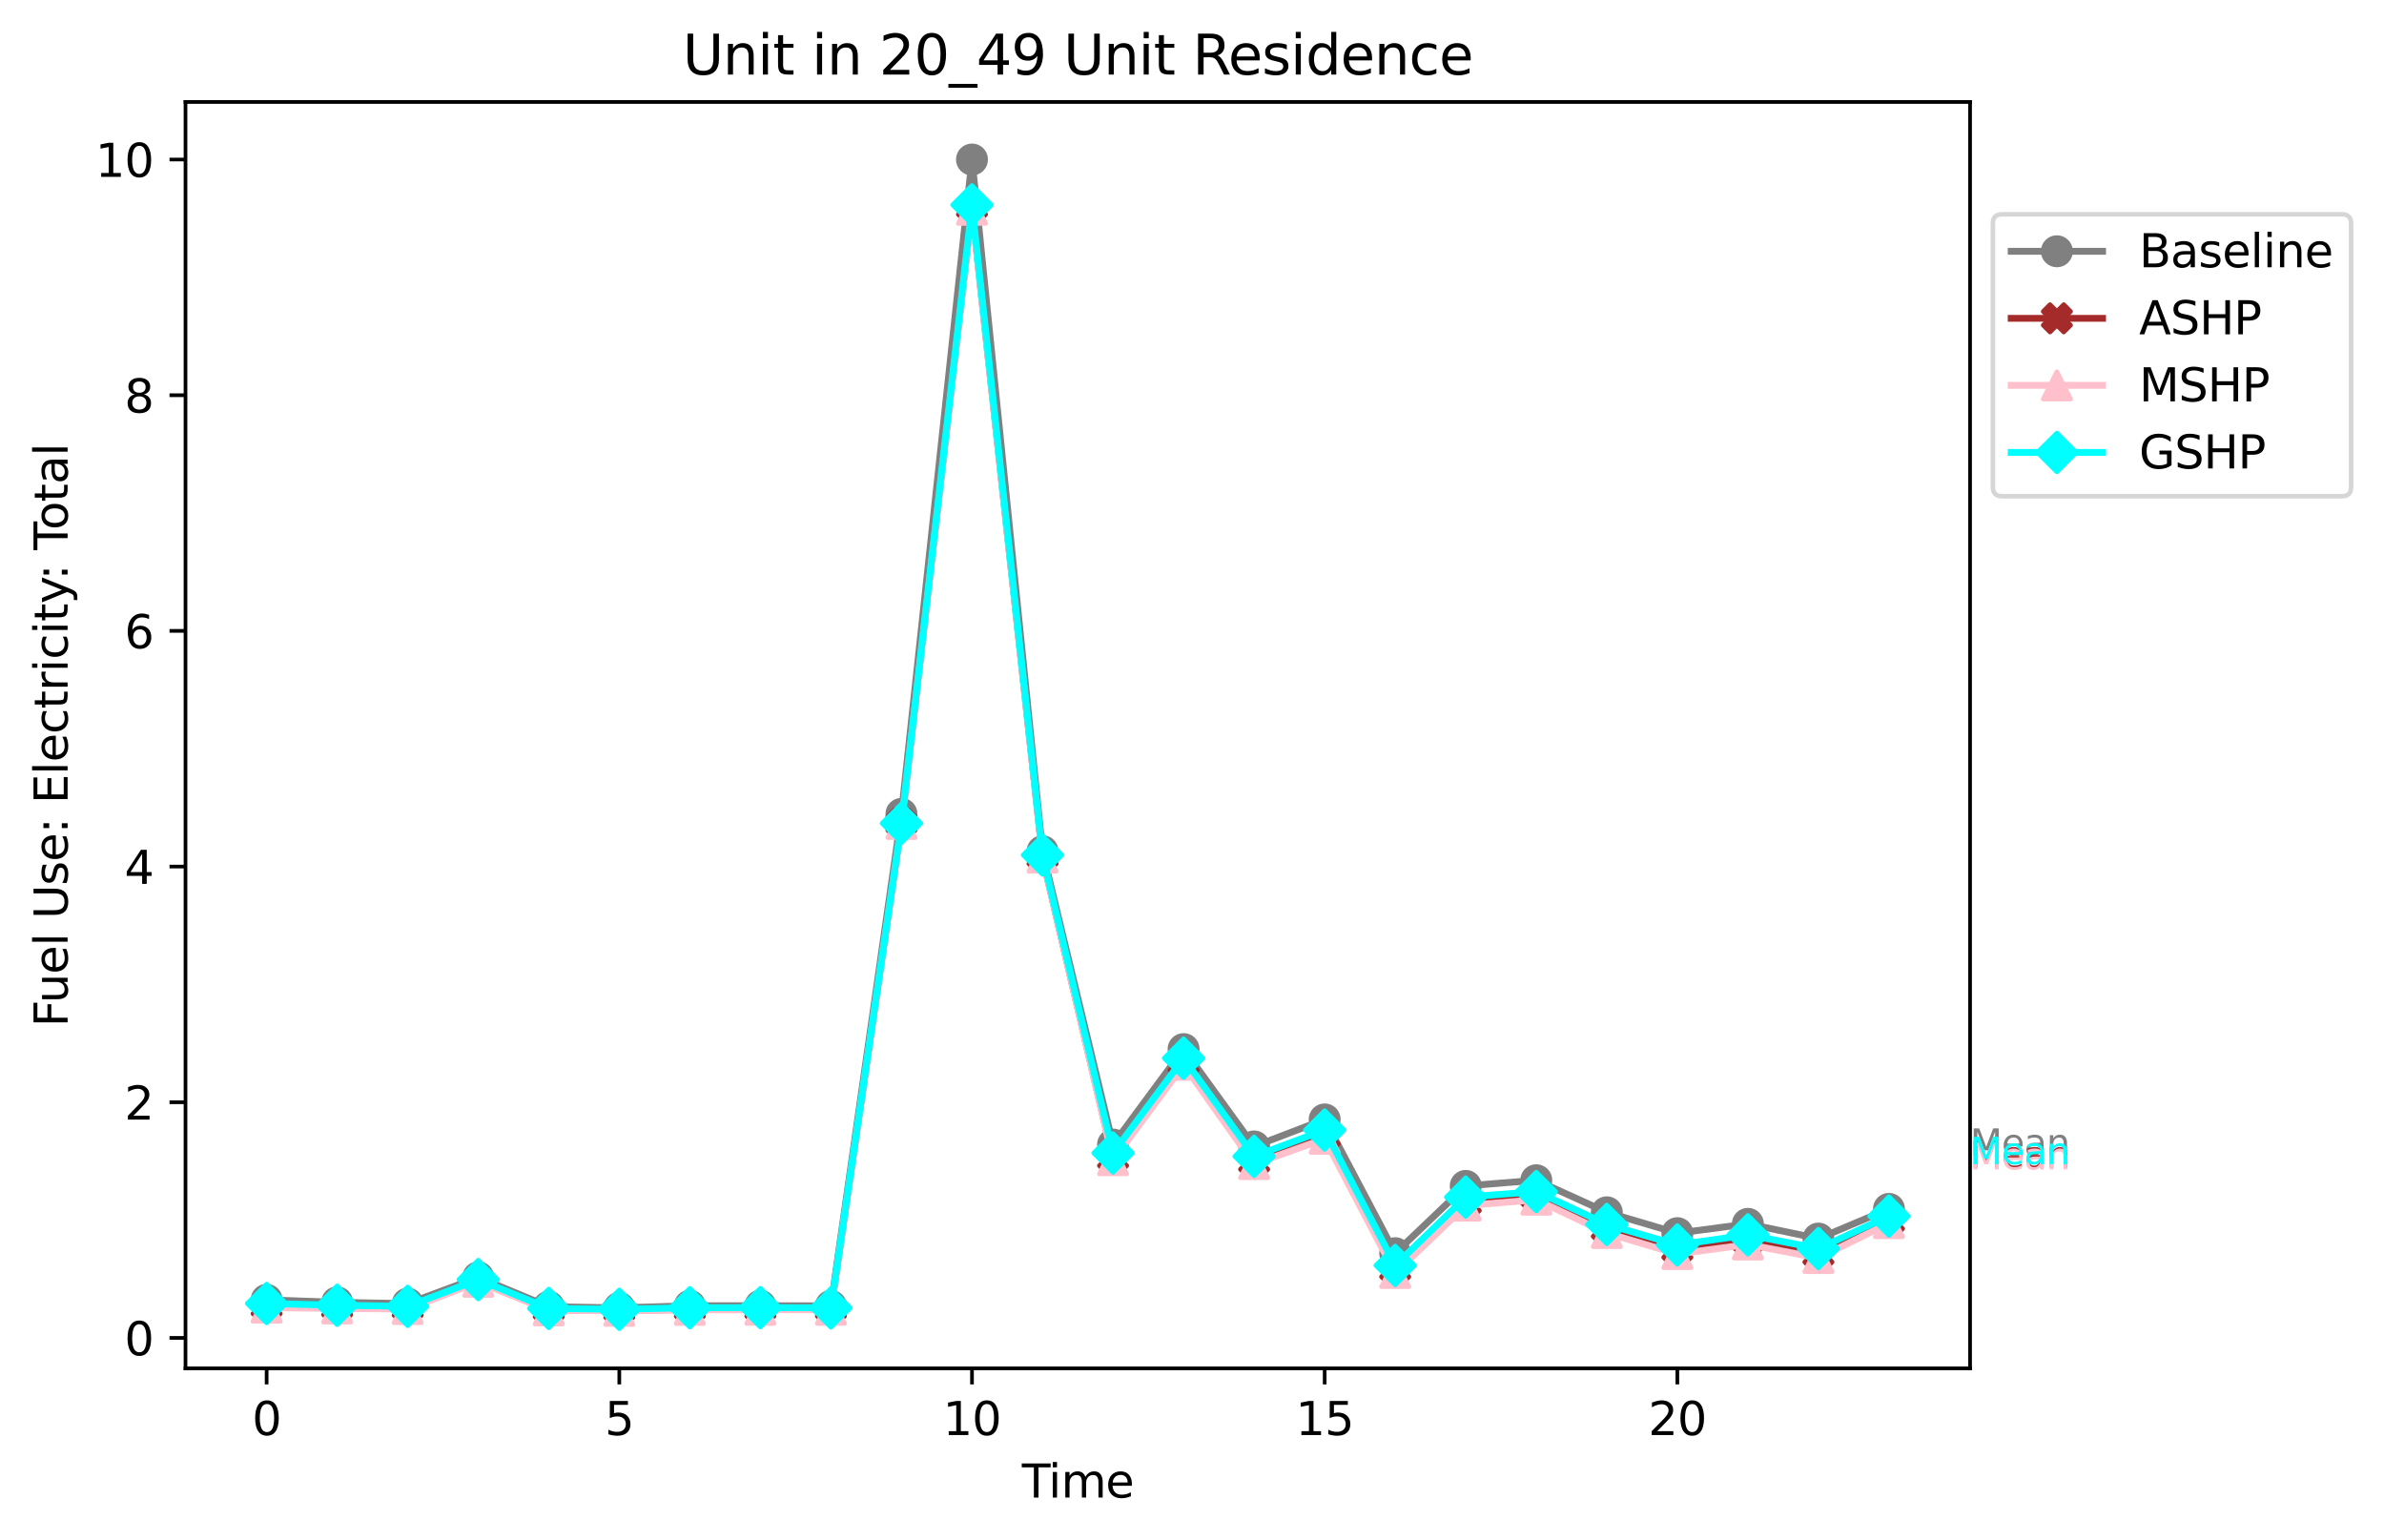 <?xml version="1.0" encoding="utf-8" standalone="no"?>
<!DOCTYPE svg PUBLIC "-//W3C//DTD SVG 1.1//EN"
  "http://www.w3.org/Graphics/SVG/1.1/DTD/svg11.dtd">
<svg xmlns:xlink="http://www.w3.org/1999/xlink" width="521.802pt" height="337.074pt" viewBox="0 0 521.802 337.074" xmlns="http://www.w3.org/2000/svg" version="1.1">
 <defs>
  <style type="text/css">*{stroke-linejoin: round; stroke-linecap: butt}</style>
 </defs>
 <g id="figure_1">
  <g id="patch_1">
   <path d="M 0 337.074 
L 521.802 337.074 
L 521.802 0 
L 0 0 
z
" style="fill: #ffffff"/>
  </g>
  <g id="axes_1">
   <g id="patch_2">
    <path d="M 40.603 299.518 
L 431.203 299.518 
L 431.203 22.318 
L 40.603 22.318 
z
" style="fill: #ffffff"/>
   </g>
   <g id="matplotlib.axis_1">
    <g id="xtick_1">
     <g id="line2d_1">
      <defs>
       <path id="mc1ccbeac94" d="M 0 0 
L 0 3.5 
" style="stroke: #000000; stroke-width: 0.8"/>
      </defs>
      <g>
       <use xlink:href="#mc1ccbeac94" x="58.358" y="299.518" style="stroke: #000000; stroke-width: 0.8"/>
      </g>
     </g>
     <g id="text_1">
      <!-- 0 -->
      <g transform="translate(55.176 314.117) scale(0.1 -0.1)">
       <defs>
        <path id="DejaVuSans-30" d="M 2034 4250 
Q 1547 4250 1301 3770 
Q 1056 3291 1056 2328 
Q 1056 1369 1301 889 
Q 1547 409 2034 409 
Q 2525 409 2770 889 
Q 3016 1369 3016 2328 
Q 3016 3291 2770 3770 
Q 2525 4250 2034 4250 
z
M 2034 4750 
Q 2819 4750 3233 4129 
Q 3647 3509 3647 2328 
Q 3647 1150 3233 529 
Q 2819 -91 2034 -91 
Q 1250 -91 836 529 
Q 422 1150 422 2328 
Q 422 3509 836 4129 
Q 1250 4750 2034 4750 
z
" transform="scale(0.016)"/>
       </defs>
       <use xlink:href="#DejaVuSans-30"/>
      </g>
     </g>
    </g>
    <g id="xtick_2">
     <g id="line2d_2">
      <g>
       <use xlink:href="#mc1ccbeac94" x="135.551" y="299.518" style="stroke: #000000; stroke-width: 0.8"/>
      </g>
     </g>
     <g id="text_2">
      <!-- 5 -->
      <g transform="translate(132.37 314.117) scale(0.1 -0.1)">
       <defs>
        <path id="DejaVuSans-35" d="M 691 4666 
L 3169 4666 
L 3169 4134 
L 1269 4134 
L 1269 2991 
Q 1406 3038 1543 3061 
Q 1681 3084 1819 3084 
Q 2600 3084 3056 2656 
Q 3513 2228 3513 1497 
Q 3513 744 3044 326 
Q 2575 -91 1722 -91 
Q 1428 -91 1123 -41 
Q 819 9 494 109 
L 494 744 
Q 775 591 1075 516 
Q 1375 441 1709 441 
Q 2250 441 2565 725 
Q 2881 1009 2881 1497 
Q 2881 1984 2565 2268 
Q 2250 2553 1709 2553 
Q 1456 2553 1204 2497 
Q 953 2441 691 2322 
L 691 4666 
z
" transform="scale(0.016)"/>
       </defs>
       <use xlink:href="#DejaVuSans-35"/>
      </g>
     </g>
    </g>
    <g id="xtick_3">
     <g id="line2d_3">
      <g>
       <use xlink:href="#mc1ccbeac94" x="212.745" y="299.518" style="stroke: #000000; stroke-width: 0.8"/>
      </g>
     </g>
     <g id="text_3">
      <!-- 10 -->
      <g transform="translate(206.383 314.117) scale(0.1 -0.1)">
       <defs>
        <path id="DejaVuSans-31" d="M 794 531 
L 1825 531 
L 1825 4091 
L 703 3866 
L 703 4441 
L 1819 4666 
L 2450 4666 
L 2450 531 
L 3481 531 
L 3481 0 
L 794 0 
L 794 531 
z
" transform="scale(0.016)"/>
       </defs>
       <use xlink:href="#DejaVuSans-31"/>
       <use xlink:href="#DejaVuSans-30" x="63.623"/>
      </g>
     </g>
    </g>
    <g id="xtick_4">
     <g id="line2d_4">
      <g>
       <use xlink:href="#mc1ccbeac94" x="289.939" y="299.518" style="stroke: #000000; stroke-width: 0.8"/>
      </g>
     </g>
     <g id="text_4">
      <!-- 15 -->
      <g transform="translate(283.576 314.117) scale(0.1 -0.1)">
       <use xlink:href="#DejaVuSans-31"/>
       <use xlink:href="#DejaVuSans-35" x="63.623"/>
      </g>
     </g>
    </g>
    <g id="xtick_5">
     <g id="line2d_5">
      <g>
       <use xlink:href="#mc1ccbeac94" x="367.132" y="299.518" style="stroke: #000000; stroke-width: 0.8"/>
      </g>
     </g>
     <g id="text_5">
      <!-- 20 -->
      <g transform="translate(360.77 314.117) scale(0.1 -0.1)">
       <defs>
        <path id="DejaVuSans-32" d="M 1228 531 
L 3431 531 
L 3431 0 
L 469 0 
L 469 531 
Q 828 903 1448 1529 
Q 2069 2156 2228 2338 
Q 2531 2678 2651 2914 
Q 2772 3150 2772 3378 
Q 2772 3750 2511 3984 
Q 2250 4219 1831 4219 
Q 1534 4219 1204 4116 
Q 875 4013 500 3803 
L 500 4441 
Q 881 4594 1212 4672 
Q 1544 4750 1819 4750 
Q 2544 4750 2975 4387 
Q 3406 4025 3406 3419 
Q 3406 3131 3298 2873 
Q 3191 2616 2906 2266 
Q 2828 2175 2409 1742 
Q 1991 1309 1228 531 
z
" transform="scale(0.016)"/>
       </defs>
       <use xlink:href="#DejaVuSans-32"/>
       <use xlink:href="#DejaVuSans-30" x="63.623"/>
      </g>
     </g>
    </g>
    <g id="text_6">
     <!-- Time -->
     <g transform="translate(223.67 327.795) scale(0.1 -0.1)">
      <defs>
       <path id="DejaVuSans-54" d="M -19 4666 
L 3928 4666 
L 3928 4134 
L 2272 4134 
L 2272 0 
L 1638 0 
L 1638 4134 
L -19 4134 
L -19 4666 
z
" transform="scale(0.016)"/>
       <path id="DejaVuSans-69" d="M 603 3500 
L 1178 3500 
L 1178 0 
L 603 0 
L 603 3500 
z
M 603 4863 
L 1178 4863 
L 1178 4134 
L 603 4134 
L 603 4863 
z
" transform="scale(0.016)"/>
       <path id="DejaVuSans-6d" d="M 3328 2828 
Q 3544 3216 3844 3400 
Q 4144 3584 4550 3584 
Q 5097 3584 5394 3201 
Q 5691 2819 5691 2113 
L 5691 0 
L 5113 0 
L 5113 2094 
Q 5113 2597 4934 2840 
Q 4756 3084 4391 3084 
Q 3944 3084 3684 2787 
Q 3425 2491 3425 1978 
L 3425 0 
L 2847 0 
L 2847 2094 
Q 2847 2600 2669 2842 
Q 2491 3084 2119 3084 
Q 1678 3084 1418 2786 
Q 1159 2488 1159 1978 
L 1159 0 
L 581 0 
L 581 3500 
L 1159 3500 
L 1159 2956 
Q 1356 3278 1631 3431 
Q 1906 3584 2284 3584 
Q 2666 3584 2933 3390 
Q 3200 3197 3328 2828 
z
" transform="scale(0.016)"/>
       <path id="DejaVuSans-65" d="M 3597 1894 
L 3597 1613 
L 953 1613 
Q 991 1019 1311 708 
Q 1631 397 2203 397 
Q 2534 397 2845 478 
Q 3156 559 3463 722 
L 3463 178 
Q 3153 47 2828 -22 
Q 2503 -91 2169 -91 
Q 1331 -91 842 396 
Q 353 884 353 1716 
Q 353 2575 817 3079 
Q 1281 3584 2069 3584 
Q 2775 3584 3186 3129 
Q 3597 2675 3597 1894 
z
M 3022 2063 
Q 3016 2534 2758 2815 
Q 2500 3097 2075 3097 
Q 1594 3097 1305 2825 
Q 1016 2553 972 2059 
L 3022 2063 
z
" transform="scale(0.016)"/>
      </defs>
      <use xlink:href="#DejaVuSans-54"/>
      <use xlink:href="#DejaVuSans-69" x="57.959"/>
      <use xlink:href="#DejaVuSans-6d" x="85.742"/>
      <use xlink:href="#DejaVuSans-65" x="183.154"/>
     </g>
    </g>
   </g>
   <g id="matplotlib.axis_2">
    <g id="ytick_1">
     <g id="line2d_6">
      <defs>
       <path id="me3dea2bc78" d="M 0 0 
L -3.5 0 
" style="stroke: #000000; stroke-width: 0.8"/>
      </defs>
      <g>
       <use xlink:href="#me3dea2bc78" x="40.603" y="292.851" style="stroke: #000000; stroke-width: 0.8"/>
      </g>
     </g>
     <g id="text_7">
      <!-- 0 -->
      <g transform="translate(27.241 296.65) scale(0.1 -0.1)">
       <use xlink:href="#DejaVuSans-30"/>
      </g>
     </g>
    </g>
    <g id="ytick_2">
     <g id="line2d_7">
      <g>
       <use xlink:href="#me3dea2bc78" x="40.603" y="241.264" style="stroke: #000000; stroke-width: 0.8"/>
      </g>
     </g>
     <g id="text_8">
      <!-- 2 -->
      <g transform="translate(27.241 245.063) scale(0.1 -0.1)">
       <use xlink:href="#DejaVuSans-32"/>
      </g>
     </g>
    </g>
    <g id="ytick_3">
     <g id="line2d_8">
      <g>
       <use xlink:href="#me3dea2bc78" x="40.603" y="189.678" style="stroke: #000000; stroke-width: 0.8"/>
      </g>
     </g>
     <g id="text_9">
      <!-- 4 -->
      <g transform="translate(27.241 193.477) scale(0.1 -0.1)">
       <defs>
        <path id="DejaVuSans-34" d="M 2419 4116 
L 825 1625 
L 2419 1625 
L 2419 4116 
z
M 2253 4666 
L 3047 4666 
L 3047 1625 
L 3713 1625 
L 3713 1100 
L 3047 1100 
L 3047 0 
L 2419 0 
L 2419 1100 
L 313 1100 
L 313 1709 
L 2253 4666 
z
" transform="scale(0.016)"/>
       </defs>
       <use xlink:href="#DejaVuSans-34"/>
      </g>
     </g>
    </g>
    <g id="ytick_4">
     <g id="line2d_9">
      <g>
       <use xlink:href="#me3dea2bc78" x="40.603" y="138.091" style="stroke: #000000; stroke-width: 0.8"/>
      </g>
     </g>
     <g id="text_10">
      <!-- 6 -->
      <g transform="translate(27.241 141.89) scale(0.1 -0.1)">
       <defs>
        <path id="DejaVuSans-36" d="M 2113 2584 
Q 1688 2584 1439 2293 
Q 1191 2003 1191 1497 
Q 1191 994 1439 701 
Q 1688 409 2113 409 
Q 2538 409 2786 701 
Q 3034 994 3034 1497 
Q 3034 2003 2786 2293 
Q 2538 2584 2113 2584 
z
M 3366 4563 
L 3366 3988 
Q 3128 4100 2886 4159 
Q 2644 4219 2406 4219 
Q 1781 4219 1451 3797 
Q 1122 3375 1075 2522 
Q 1259 2794 1537 2939 
Q 1816 3084 2150 3084 
Q 2853 3084 3261 2657 
Q 3669 2231 3669 1497 
Q 3669 778 3244 343 
Q 2819 -91 2113 -91 
Q 1303 -91 875 529 
Q 447 1150 447 2328 
Q 447 3434 972 4092 
Q 1497 4750 2381 4750 
Q 2619 4750 2861 4703 
Q 3103 4656 3366 4563 
z
" transform="scale(0.016)"/>
       </defs>
       <use xlink:href="#DejaVuSans-36"/>
      </g>
     </g>
    </g>
    <g id="ytick_5">
     <g id="line2d_10">
      <g>
       <use xlink:href="#me3dea2bc78" x="40.603" y="86.505" style="stroke: #000000; stroke-width: 0.8"/>
      </g>
     </g>
     <g id="text_11">
      <!-- 8 -->
      <g transform="translate(27.241 90.304) scale(0.1 -0.1)">
       <defs>
        <path id="DejaVuSans-38" d="M 2034 2216 
Q 1584 2216 1326 1975 
Q 1069 1734 1069 1313 
Q 1069 891 1326 650 
Q 1584 409 2034 409 
Q 2484 409 2743 651 
Q 3003 894 3003 1313 
Q 3003 1734 2745 1975 
Q 2488 2216 2034 2216 
z
M 1403 2484 
Q 997 2584 770 2862 
Q 544 3141 544 3541 
Q 544 4100 942 4425 
Q 1341 4750 2034 4750 
Q 2731 4750 3128 4425 
Q 3525 4100 3525 3541 
Q 3525 3141 3298 2862 
Q 3072 2584 2669 2484 
Q 3125 2378 3379 2068 
Q 3634 1759 3634 1313 
Q 3634 634 3220 271 
Q 2806 -91 2034 -91 
Q 1263 -91 848 271 
Q 434 634 434 1313 
Q 434 1759 690 2068 
Q 947 2378 1403 2484 
z
M 1172 3481 
Q 1172 3119 1398 2916 
Q 1625 2713 2034 2713 
Q 2441 2713 2670 2916 
Q 2900 3119 2900 3481 
Q 2900 3844 2670 4047 
Q 2441 4250 2034 4250 
Q 1625 4250 1398 4047 
Q 1172 3844 1172 3481 
z
" transform="scale(0.016)"/>
       </defs>
       <use xlink:href="#DejaVuSans-38"/>
      </g>
     </g>
    </g>
    <g id="ytick_6">
     <g id="line2d_11">
      <g>
       <use xlink:href="#me3dea2bc78" x="40.603" y="34.918" style="stroke: #000000; stroke-width: 0.8"/>
      </g>
     </g>
     <g id="text_12">
      <!-- 10 -->
      <g transform="translate(20.878 38.717) scale(0.1 -0.1)">
       <use xlink:href="#DejaVuSans-31"/>
       <use xlink:href="#DejaVuSans-30" x="63.623"/>
      </g>
     </g>
    </g>
    <g id="text_13">
     <!-- Fuel Use: Electricity: Total -->
     <g transform="translate(14.798 224.781) rotate(-90) scale(0.1 -0.1)">
      <defs>
       <path id="DejaVuSans-46" d="M 628 4666 
L 3309 4666 
L 3309 4134 
L 1259 4134 
L 1259 2759 
L 3109 2759 
L 3109 2228 
L 1259 2228 
L 1259 0 
L 628 0 
L 628 4666 
z
" transform="scale(0.016)"/>
       <path id="DejaVuSans-75" d="M 544 1381 
L 544 3500 
L 1119 3500 
L 1119 1403 
Q 1119 906 1312 657 
Q 1506 409 1894 409 
Q 2359 409 2629 706 
Q 2900 1003 2900 1516 
L 2900 3500 
L 3475 3500 
L 3475 0 
L 2900 0 
L 2900 538 
Q 2691 219 2414 64 
Q 2138 -91 1772 -91 
Q 1169 -91 856 284 
Q 544 659 544 1381 
z
M 1991 3584 
L 1991 3584 
z
" transform="scale(0.016)"/>
       <path id="DejaVuSans-6c" d="M 603 4863 
L 1178 4863 
L 1178 0 
L 603 0 
L 603 4863 
z
" transform="scale(0.016)"/>
       <path id="DejaVuSans-20" transform="scale(0.016)"/>
       <path id="DejaVuSans-55" d="M 556 4666 
L 1191 4666 
L 1191 1831 
Q 1191 1081 1462 751 
Q 1734 422 2344 422 
Q 2950 422 3222 751 
Q 3494 1081 3494 1831 
L 3494 4666 
L 4128 4666 
L 4128 1753 
Q 4128 841 3676 375 
Q 3225 -91 2344 -91 
Q 1459 -91 1007 375 
Q 556 841 556 1753 
L 556 4666 
z
" transform="scale(0.016)"/>
       <path id="DejaVuSans-73" d="M 2834 3397 
L 2834 2853 
Q 2591 2978 2328 3040 
Q 2066 3103 1784 3103 
Q 1356 3103 1142 2972 
Q 928 2841 928 2578 
Q 928 2378 1081 2264 
Q 1234 2150 1697 2047 
L 1894 2003 
Q 2506 1872 2764 1633 
Q 3022 1394 3022 966 
Q 3022 478 2636 193 
Q 2250 -91 1575 -91 
Q 1294 -91 989 -36 
Q 684 19 347 128 
L 347 722 
Q 666 556 975 473 
Q 1284 391 1588 391 
Q 1994 391 2212 530 
Q 2431 669 2431 922 
Q 2431 1156 2273 1281 
Q 2116 1406 1581 1522 
L 1381 1569 
Q 847 1681 609 1914 
Q 372 2147 372 2553 
Q 372 3047 722 3315 
Q 1072 3584 1716 3584 
Q 2034 3584 2315 3537 
Q 2597 3491 2834 3397 
z
" transform="scale(0.016)"/>
       <path id="DejaVuSans-3a" d="M 750 794 
L 1409 794 
L 1409 0 
L 750 0 
L 750 794 
z
M 750 3309 
L 1409 3309 
L 1409 2516 
L 750 2516 
L 750 3309 
z
" transform="scale(0.016)"/>
       <path id="DejaVuSans-45" d="M 628 4666 
L 3578 4666 
L 3578 4134 
L 1259 4134 
L 1259 2753 
L 3481 2753 
L 3481 2222 
L 1259 2222 
L 1259 531 
L 3634 531 
L 3634 0 
L 628 0 
L 628 4666 
z
" transform="scale(0.016)"/>
       <path id="DejaVuSans-63" d="M 3122 3366 
L 3122 2828 
Q 2878 2963 2633 3030 
Q 2388 3097 2138 3097 
Q 1578 3097 1268 2742 
Q 959 2388 959 1747 
Q 959 1106 1268 751 
Q 1578 397 2138 397 
Q 2388 397 2633 464 
Q 2878 531 3122 666 
L 3122 134 
Q 2881 22 2623 -34 
Q 2366 -91 2075 -91 
Q 1284 -91 818 406 
Q 353 903 353 1747 
Q 353 2603 823 3093 
Q 1294 3584 2113 3584 
Q 2378 3584 2631 3529 
Q 2884 3475 3122 3366 
z
" transform="scale(0.016)"/>
       <path id="DejaVuSans-74" d="M 1172 4494 
L 1172 3500 
L 2356 3500 
L 2356 3053 
L 1172 3053 
L 1172 1153 
Q 1172 725 1289 603 
Q 1406 481 1766 481 
L 2356 481 
L 2356 0 
L 1766 0 
Q 1100 0 847 248 
Q 594 497 594 1153 
L 594 3053 
L 172 3053 
L 172 3500 
L 594 3500 
L 594 4494 
L 1172 4494 
z
" transform="scale(0.016)"/>
       <path id="DejaVuSans-72" d="M 2631 2963 
Q 2534 3019 2420 3045 
Q 2306 3072 2169 3072 
Q 1681 3072 1420 2755 
Q 1159 2438 1159 1844 
L 1159 0 
L 581 0 
L 581 3500 
L 1159 3500 
L 1159 2956 
Q 1341 3275 1631 3429 
Q 1922 3584 2338 3584 
Q 2397 3584 2469 3576 
Q 2541 3569 2628 3553 
L 2631 2963 
z
" transform="scale(0.016)"/>
       <path id="DejaVuSans-79" d="M 2059 -325 
Q 1816 -950 1584 -1140 
Q 1353 -1331 966 -1331 
L 506 -1331 
L 506 -850 
L 844 -850 
Q 1081 -850 1212 -737 
Q 1344 -625 1503 -206 
L 1606 56 
L 191 3500 
L 800 3500 
L 1894 763 
L 2988 3500 
L 3597 3500 
L 2059 -325 
z
" transform="scale(0.016)"/>
       <path id="DejaVuSans-6f" d="M 1959 3097 
Q 1497 3097 1228 2736 
Q 959 2375 959 1747 
Q 959 1119 1226 758 
Q 1494 397 1959 397 
Q 2419 397 2687 759 
Q 2956 1122 2956 1747 
Q 2956 2369 2687 2733 
Q 2419 3097 1959 3097 
z
M 1959 3584 
Q 2709 3584 3137 3096 
Q 3566 2609 3566 1747 
Q 3566 888 3137 398 
Q 2709 -91 1959 -91 
Q 1206 -91 779 398 
Q 353 888 353 1747 
Q 353 2609 779 3096 
Q 1206 3584 1959 3584 
z
" transform="scale(0.016)"/>
       <path id="DejaVuSans-61" d="M 2194 1759 
Q 1497 1759 1228 1600 
Q 959 1441 959 1056 
Q 959 750 1161 570 
Q 1363 391 1709 391 
Q 2188 391 2477 730 
Q 2766 1069 2766 1631 
L 2766 1759 
L 2194 1759 
z
M 3341 1997 
L 3341 0 
L 2766 0 
L 2766 531 
Q 2569 213 2275 61 
Q 1981 -91 1556 -91 
Q 1019 -91 701 211 
Q 384 513 384 1019 
Q 384 1609 779 1909 
Q 1175 2209 1959 2209 
L 2766 2209 
L 2766 2266 
Q 2766 2663 2505 2880 
Q 2244 3097 1772 3097 
Q 1472 3097 1187 3025 
Q 903 2953 641 2809 
L 641 3341 
Q 956 3463 1253 3523 
Q 1550 3584 1831 3584 
Q 2591 3584 2966 3190 
Q 3341 2797 3341 1997 
z
" transform="scale(0.016)"/>
      </defs>
      <use xlink:href="#DejaVuSans-46"/>
      <use xlink:href="#DejaVuSans-75" x="52.02"/>
      <use xlink:href="#DejaVuSans-65" x="115.398"/>
      <use xlink:href="#DejaVuSans-6c" x="176.922"/>
      <use xlink:href="#DejaVuSans-20" x="204.705"/>
      <use xlink:href="#DejaVuSans-55" x="236.492"/>
      <use xlink:href="#DejaVuSans-73" x="309.686"/>
      <use xlink:href="#DejaVuSans-65" x="361.785"/>
      <use xlink:href="#DejaVuSans-3a" x="423.309"/>
      <use xlink:href="#DejaVuSans-20" x="457"/>
      <use xlink:href="#DejaVuSans-45" x="488.787"/>
      <use xlink:href="#DejaVuSans-6c" x="551.971"/>
      <use xlink:href="#DejaVuSans-65" x="579.754"/>
      <use xlink:href="#DejaVuSans-63" x="641.277"/>
      <use xlink:href="#DejaVuSans-74" x="696.258"/>
      <use xlink:href="#DejaVuSans-72" x="735.467"/>
      <use xlink:href="#DejaVuSans-69" x="776.58"/>
      <use xlink:href="#DejaVuSans-63" x="804.363"/>
      <use xlink:href="#DejaVuSans-69" x="859.344"/>
      <use xlink:href="#DejaVuSans-74" x="887.127"/>
      <use xlink:href="#DejaVuSans-79" x="926.336"/>
      <use xlink:href="#DejaVuSans-3a" x="978.266"/>
      <use xlink:href="#DejaVuSans-20" x="1011.957"/>
      <use xlink:href="#DejaVuSans-54" x="1043.744"/>
      <use xlink:href="#DejaVuSans-6f" x="1087.828"/>
      <use xlink:href="#DejaVuSans-74" x="1149.01"/>
      <use xlink:href="#DejaVuSans-61" x="1188.219"/>
      <use xlink:href="#DejaVuSans-6c" x="1249.498"/>
     </g>
    </g>
   </g>
   <g id="line2d_12">
    <path d="M 58.358 284.519 
L 73.796 285.061 
L 89.235 285.345 
L 104.674 279.593 
L 120.113 286.015 
L 135.551 286.273 
L 150.99 285.809 
L 166.429 285.809 
L 181.868 285.835 
L 197.306 178.148 
L 212.745 34.918 
L 228.184 186.324 
L 243.622 250.524 
L 259.061 229.631 
L 274.5 250.937 
L 289.939 245.03 
L 305.377 274.305 
L 320.816 259.577 
L 336.255 258.339 
L 351.694 265.355 
L 367.132 269.92 
L 382.571 267.883 
L 398.01 271.107 
L 413.449 264.607 
" clip-path="url(#p01cd866d04)" style="fill: none; stroke: #808080; stroke-width: 1.5; stroke-linecap: square"/>
    <defs>
     <path id="m98c8d7c751" d="M 0 3 
C 0.796 3 1.559 2.684 2.121 2.121 
C 2.684 1.559 3 0.796 3 0 
C 3 -0.796 2.684 -1.559 2.121 -2.121 
C 1.559 -2.684 0.796 -3 0 -3 
C -0.796 -3 -1.559 -2.684 -2.121 -2.121 
C -2.684 -1.559 -3 -0.796 -3 0 
C -3 0.796 -2.684 1.559 -2.121 2.121 
C -1.559 2.684 -0.796 3 0 3 
z
" style="stroke: #808080"/>
    </defs>
    <g clip-path="url(#p01cd866d04)">
     <use xlink:href="#m98c8d7c751" x="58.358" y="284.519" style="fill: #808080; stroke: #808080"/>
     <use xlink:href="#m98c8d7c751" x="73.796" y="285.061" style="fill: #808080; stroke: #808080"/>
     <use xlink:href="#m98c8d7c751" x="89.235" y="285.345" style="fill: #808080; stroke: #808080"/>
     <use xlink:href="#m98c8d7c751" x="104.674" y="279.593" style="fill: #808080; stroke: #808080"/>
     <use xlink:href="#m98c8d7c751" x="120.113" y="286.015" style="fill: #808080; stroke: #808080"/>
     <use xlink:href="#m98c8d7c751" x="135.551" y="286.273" style="fill: #808080; stroke: #808080"/>
     <use xlink:href="#m98c8d7c751" x="150.99" y="285.809" style="fill: #808080; stroke: #808080"/>
     <use xlink:href="#m98c8d7c751" x="166.429" y="285.809" style="fill: #808080; stroke: #808080"/>
     <use xlink:href="#m98c8d7c751" x="181.868" y="285.835" style="fill: #808080; stroke: #808080"/>
     <use xlink:href="#m98c8d7c751" x="197.306" y="178.148" style="fill: #808080; stroke: #808080"/>
     <use xlink:href="#m98c8d7c751" x="212.745" y="34.918" style="fill: #808080; stroke: #808080"/>
     <use xlink:href="#m98c8d7c751" x="228.184" y="186.324" style="fill: #808080; stroke: #808080"/>
     <use xlink:href="#m98c8d7c751" x="243.622" y="250.524" style="fill: #808080; stroke: #808080"/>
     <use xlink:href="#m98c8d7c751" x="259.061" y="229.631" style="fill: #808080; stroke: #808080"/>
     <use xlink:href="#m98c8d7c751" x="274.5" y="250.937" style="fill: #808080; stroke: #808080"/>
     <use xlink:href="#m98c8d7c751" x="289.939" y="245.03" style="fill: #808080; stroke: #808080"/>
     <use xlink:href="#m98c8d7c751" x="305.377" y="274.305" style="fill: #808080; stroke: #808080"/>
     <use xlink:href="#m98c8d7c751" x="320.816" y="259.577" style="fill: #808080; stroke: #808080"/>
     <use xlink:href="#m98c8d7c751" x="336.255" y="258.339" style="fill: #808080; stroke: #808080"/>
     <use xlink:href="#m98c8d7c751" x="351.694" y="265.355" style="fill: #808080; stroke: #808080"/>
     <use xlink:href="#m98c8d7c751" x="367.132" y="269.92" style="fill: #808080; stroke: #808080"/>
     <use xlink:href="#m98c8d7c751" x="382.571" y="267.883" style="fill: #808080; stroke: #808080"/>
     <use xlink:href="#m98c8d7c751" x="398.01" y="271.107" style="fill: #808080; stroke: #808080"/>
     <use xlink:href="#m98c8d7c751" x="413.449" y="264.607" style="fill: #808080; stroke: #808080"/>
    </g>
   </g>
   <g id="line2d_13">
    <path d="M 58.358 286.041 
L 73.796 286.273 
L 89.235 286.402 
L 104.674 280.47 
L 120.113 286.738 
L 135.551 286.841 
L 150.99 286.609 
L 166.429 286.583 
L 181.868 286.583 
L 197.306 180.237 
L 212.745 45.442 
L 228.184 187.563 
L 243.622 253.645 
L 259.061 232.701 
L 274.5 254.444 
L 289.939 248.873 
L 305.377 277.968 
L 320.816 263.472 
L 336.255 261.976 
L 351.694 269.121 
L 367.132 273.712 
L 382.571 271.623 
L 398.01 274.744 
L 413.449 267.444 
" clip-path="url(#p01cd866d04)" style="fill: none; stroke: #a52a2a; stroke-width: 1.5; stroke-linecap: square"/>
    <defs>
     <path id="m7344a516a0" d="M -1.5 3 
L 0 1.5 
L 1.5 3 
L 3 1.5 
L 1.5 0 
L 3 -1.5 
L 1.5 -3 
L 0 -1.5 
L -1.5 -3 
L -3 -1.5 
L -1.5 0 
L -3 1.5 
z
" style="stroke: #a52a2a; stroke-linejoin: miter"/>
    </defs>
    <g clip-path="url(#p01cd866d04)">
     <use xlink:href="#m7344a516a0" x="58.358" y="286.041" style="fill: #a52a2a; stroke: #a52a2a; stroke-linejoin: miter"/>
     <use xlink:href="#m7344a516a0" x="73.796" y="286.273" style="fill: #a52a2a; stroke: #a52a2a; stroke-linejoin: miter"/>
     <use xlink:href="#m7344a516a0" x="89.235" y="286.402" style="fill: #a52a2a; stroke: #a52a2a; stroke-linejoin: miter"/>
     <use xlink:href="#m7344a516a0" x="104.674" y="280.47" style="fill: #a52a2a; stroke: #a52a2a; stroke-linejoin: miter"/>
     <use xlink:href="#m7344a516a0" x="120.113" y="286.738" style="fill: #a52a2a; stroke: #a52a2a; stroke-linejoin: miter"/>
     <use xlink:href="#m7344a516a0" x="135.551" y="286.841" style="fill: #a52a2a; stroke: #a52a2a; stroke-linejoin: miter"/>
     <use xlink:href="#m7344a516a0" x="150.99" y="286.609" style="fill: #a52a2a; stroke: #a52a2a; stroke-linejoin: miter"/>
     <use xlink:href="#m7344a516a0" x="166.429" y="286.583" style="fill: #a52a2a; stroke: #a52a2a; stroke-linejoin: miter"/>
     <use xlink:href="#m7344a516a0" x="181.868" y="286.583" style="fill: #a52a2a; stroke: #a52a2a; stroke-linejoin: miter"/>
     <use xlink:href="#m7344a516a0" x="197.306" y="180.237" style="fill: #a52a2a; stroke: #a52a2a; stroke-linejoin: miter"/>
     <use xlink:href="#m7344a516a0" x="212.745" y="45.442" style="fill: #a52a2a; stroke: #a52a2a; stroke-linejoin: miter"/>
     <use xlink:href="#m7344a516a0" x="228.184" y="187.563" style="fill: #a52a2a; stroke: #a52a2a; stroke-linejoin: miter"/>
     <use xlink:href="#m7344a516a0" x="243.622" y="253.645" style="fill: #a52a2a; stroke: #a52a2a; stroke-linejoin: miter"/>
     <use xlink:href="#m7344a516a0" x="259.061" y="232.701" style="fill: #a52a2a; stroke: #a52a2a; stroke-linejoin: miter"/>
     <use xlink:href="#m7344a516a0" x="274.5" y="254.444" style="fill: #a52a2a; stroke: #a52a2a; stroke-linejoin: miter"/>
     <use xlink:href="#m7344a516a0" x="289.939" y="248.873" style="fill: #a52a2a; stroke: #a52a2a; stroke-linejoin: miter"/>
     <use xlink:href="#m7344a516a0" x="305.377" y="277.968" style="fill: #a52a2a; stroke: #a52a2a; stroke-linejoin: miter"/>
     <use xlink:href="#m7344a516a0" x="320.816" y="263.472" style="fill: #a52a2a; stroke: #a52a2a; stroke-linejoin: miter"/>
     <use xlink:href="#m7344a516a0" x="336.255" y="261.976" style="fill: #a52a2a; stroke: #a52a2a; stroke-linejoin: miter"/>
     <use xlink:href="#m7344a516a0" x="351.694" y="269.121" style="fill: #a52a2a; stroke: #a52a2a; stroke-linejoin: miter"/>
     <use xlink:href="#m7344a516a0" x="367.132" y="273.712" style="fill: #a52a2a; stroke: #a52a2a; stroke-linejoin: miter"/>
     <use xlink:href="#m7344a516a0" x="382.571" y="271.623" style="fill: #a52a2a; stroke: #a52a2a; stroke-linejoin: miter"/>
     <use xlink:href="#m7344a516a0" x="398.01" y="274.744" style="fill: #a52a2a; stroke: #a52a2a; stroke-linejoin: miter"/>
     <use xlink:href="#m7344a516a0" x="413.449" y="267.444" style="fill: #a52a2a; stroke: #a52a2a; stroke-linejoin: miter"/>
    </g>
   </g>
   <g id="line2d_14">
    <path d="M 58.358 286.222 
L 73.796 286.402 
L 89.235 286.531 
L 104.674 280.573 
L 120.113 286.815 
L 135.551 286.918 
L 150.99 286.712 
L 166.429 286.686 
L 181.868 286.686 
L 197.306 180.34 
L 212.745 45.906 
L 228.184 187.717 
L 243.622 253.954 
L 259.061 233.062 
L 274.5 254.806 
L 289.939 249.26 
L 305.377 278.638 
L 320.816 263.885 
L 336.255 262.595 
L 351.694 269.895 
L 367.132 274.486 
L 382.571 272.397 
L 398.01 275.363 
L 413.449 267.728 
" clip-path="url(#p01cd866d04)" style="fill: none; stroke: #ffc0cb; stroke-width: 1.5; stroke-linecap: square"/>
    <defs>
     <path id="me01f8a5ff2" d="M 0 -3 
L -3 3 
L 3 3 
z
" style="stroke: #ffc0cb; stroke-linejoin: miter"/>
    </defs>
    <g clip-path="url(#p01cd866d04)">
     <use xlink:href="#me01f8a5ff2" x="58.358" y="286.222" style="fill: #ffc0cb; stroke: #ffc0cb; stroke-linejoin: miter"/>
     <use xlink:href="#me01f8a5ff2" x="73.796" y="286.402" style="fill: #ffc0cb; stroke: #ffc0cb; stroke-linejoin: miter"/>
     <use xlink:href="#me01f8a5ff2" x="89.235" y="286.531" style="fill: #ffc0cb; stroke: #ffc0cb; stroke-linejoin: miter"/>
     <use xlink:href="#me01f8a5ff2" x="104.674" y="280.573" style="fill: #ffc0cb; stroke: #ffc0cb; stroke-linejoin: miter"/>
     <use xlink:href="#me01f8a5ff2" x="120.113" y="286.815" style="fill: #ffc0cb; stroke: #ffc0cb; stroke-linejoin: miter"/>
     <use xlink:href="#me01f8a5ff2" x="135.551" y="286.918" style="fill: #ffc0cb; stroke: #ffc0cb; stroke-linejoin: miter"/>
     <use xlink:href="#me01f8a5ff2" x="150.99" y="286.712" style="fill: #ffc0cb; stroke: #ffc0cb; stroke-linejoin: miter"/>
     <use xlink:href="#me01f8a5ff2" x="166.429" y="286.686" style="fill: #ffc0cb; stroke: #ffc0cb; stroke-linejoin: miter"/>
     <use xlink:href="#me01f8a5ff2" x="181.868" y="286.686" style="fill: #ffc0cb; stroke: #ffc0cb; stroke-linejoin: miter"/>
     <use xlink:href="#me01f8a5ff2" x="197.306" y="180.34" style="fill: #ffc0cb; stroke: #ffc0cb; stroke-linejoin: miter"/>
     <use xlink:href="#me01f8a5ff2" x="212.745" y="45.906" style="fill: #ffc0cb; stroke: #ffc0cb; stroke-linejoin: miter"/>
     <use xlink:href="#me01f8a5ff2" x="228.184" y="187.717" style="fill: #ffc0cb; stroke: #ffc0cb; stroke-linejoin: miter"/>
     <use xlink:href="#me01f8a5ff2" x="243.622" y="253.954" style="fill: #ffc0cb; stroke: #ffc0cb; stroke-linejoin: miter"/>
     <use xlink:href="#me01f8a5ff2" x="259.061" y="233.062" style="fill: #ffc0cb; stroke: #ffc0cb; stroke-linejoin: miter"/>
     <use xlink:href="#me01f8a5ff2" x="274.5" y="254.806" style="fill: #ffc0cb; stroke: #ffc0cb; stroke-linejoin: miter"/>
     <use xlink:href="#me01f8a5ff2" x="289.939" y="249.26" style="fill: #ffc0cb; stroke: #ffc0cb; stroke-linejoin: miter"/>
     <use xlink:href="#me01f8a5ff2" x="305.377" y="278.638" style="fill: #ffc0cb; stroke: #ffc0cb; stroke-linejoin: miter"/>
     <use xlink:href="#me01f8a5ff2" x="320.816" y="263.885" style="fill: #ffc0cb; stroke: #ffc0cb; stroke-linejoin: miter"/>
     <use xlink:href="#me01f8a5ff2" x="336.255" y="262.595" style="fill: #ffc0cb; stroke: #ffc0cb; stroke-linejoin: miter"/>
     <use xlink:href="#me01f8a5ff2" x="351.694" y="269.895" style="fill: #ffc0cb; stroke: #ffc0cb; stroke-linejoin: miter"/>
     <use xlink:href="#me01f8a5ff2" x="367.132" y="274.486" style="fill: #ffc0cb; stroke: #ffc0cb; stroke-linejoin: miter"/>
     <use xlink:href="#me01f8a5ff2" x="382.571" y="272.397" style="fill: #ffc0cb; stroke: #ffc0cb; stroke-linejoin: miter"/>
     <use xlink:href="#me01f8a5ff2" x="398.01" y="275.363" style="fill: #ffc0cb; stroke: #ffc0cb; stroke-linejoin: miter"/>
     <use xlink:href="#me01f8a5ff2" x="413.449" y="267.728" style="fill: #ffc0cb; stroke: #ffc0cb; stroke-linejoin: miter"/>
    </g>
   </g>
   <g id="line2d_15">
    <path d="M 58.358 285.319 
L 73.796 285.706 
L 89.235 285.938 
L 104.674 280.083 
L 120.113 286.402 
L 135.551 286.583 
L 150.99 286.248 
L 166.429 286.222 
L 181.868 286.273 
L 197.306 180.211 
L 212.745 44.849 
L 228.184 187.15 
L 243.622 252.381 
L 259.061 231.617 
L 274.5 253.103 
L 289.939 247.351 
L 305.377 276.988 
L 320.816 262.028 
L 336.255 260.815 
L 351.694 268.012 
L 367.132 272.5 
L 382.571 270.281 
L 398.01 273.299 
L 413.449 266.18 
" clip-path="url(#p01cd866d04)" style="fill: none; stroke: #00ffff; stroke-width: 1.5; stroke-linecap: square"/>
    <defs>
     <path id="m764d8edded" d="M 0 4.243 
L 4.243 0 
L 0 -4.243 
L -4.243 0 
z
" style="stroke: #00ffff; stroke-linejoin: miter"/>
    </defs>
    <g clip-path="url(#p01cd866d04)">
     <use xlink:href="#m764d8edded" x="58.358" y="285.319" style="fill: #00ffff; stroke: #00ffff; stroke-linejoin: miter"/>
     <use xlink:href="#m764d8edded" x="73.796" y="285.706" style="fill: #00ffff; stroke: #00ffff; stroke-linejoin: miter"/>
     <use xlink:href="#m764d8edded" x="89.235" y="285.938" style="fill: #00ffff; stroke: #00ffff; stroke-linejoin: miter"/>
     <use xlink:href="#m764d8edded" x="104.674" y="280.083" style="fill: #00ffff; stroke: #00ffff; stroke-linejoin: miter"/>
     <use xlink:href="#m764d8edded" x="120.113" y="286.402" style="fill: #00ffff; stroke: #00ffff; stroke-linejoin: miter"/>
     <use xlink:href="#m764d8edded" x="135.551" y="286.583" style="fill: #00ffff; stroke: #00ffff; stroke-linejoin: miter"/>
     <use xlink:href="#m764d8edded" x="150.99" y="286.248" style="fill: #00ffff; stroke: #00ffff; stroke-linejoin: miter"/>
     <use xlink:href="#m764d8edded" x="166.429" y="286.222" style="fill: #00ffff; stroke: #00ffff; stroke-linejoin: miter"/>
     <use xlink:href="#m764d8edded" x="181.868" y="286.273" style="fill: #00ffff; stroke: #00ffff; stroke-linejoin: miter"/>
     <use xlink:href="#m764d8edded" x="197.306" y="180.211" style="fill: #00ffff; stroke: #00ffff; stroke-linejoin: miter"/>
     <use xlink:href="#m764d8edded" x="212.745" y="44.849" style="fill: #00ffff; stroke: #00ffff; stroke-linejoin: miter"/>
     <use xlink:href="#m764d8edded" x="228.184" y="187.15" style="fill: #00ffff; stroke: #00ffff; stroke-linejoin: miter"/>
     <use xlink:href="#m764d8edded" x="243.622" y="252.381" style="fill: #00ffff; stroke: #00ffff; stroke-linejoin: miter"/>
     <use xlink:href="#m764d8edded" x="259.061" y="231.617" style="fill: #00ffff; stroke: #00ffff; stroke-linejoin: miter"/>
     <use xlink:href="#m764d8edded" x="274.5" y="253.103" style="fill: #00ffff; stroke: #00ffff; stroke-linejoin: miter"/>
     <use xlink:href="#m764d8edded" x="289.939" y="247.351" style="fill: #00ffff; stroke: #00ffff; stroke-linejoin: miter"/>
     <use xlink:href="#m764d8edded" x="305.377" y="276.988" style="fill: #00ffff; stroke: #00ffff; stroke-linejoin: miter"/>
     <use xlink:href="#m764d8edded" x="320.816" y="262.028" style="fill: #00ffff; stroke: #00ffff; stroke-linejoin: miter"/>
     <use xlink:href="#m764d8edded" x="336.255" y="260.815" style="fill: #00ffff; stroke: #00ffff; stroke-linejoin: miter"/>
     <use xlink:href="#m764d8edded" x="351.694" y="268.012" style="fill: #00ffff; stroke: #00ffff; stroke-linejoin: miter"/>
     <use xlink:href="#m764d8edded" x="367.132" y="272.5" style="fill: #00ffff; stroke: #00ffff; stroke-linejoin: miter"/>
     <use xlink:href="#m764d8edded" x="382.571" y="270.281" style="fill: #00ffff; stroke: #00ffff; stroke-linejoin: miter"/>
     <use xlink:href="#m764d8edded" x="398.01" y="273.299" style="fill: #00ffff; stroke: #00ffff; stroke-linejoin: miter"/>
     <use xlink:href="#m764d8edded" x="413.449" y="266.18" style="fill: #00ffff; stroke: #00ffff; stroke-linejoin: miter"/>
    </g>
   </g>
   <g id="patch_3">
    <path d="M 40.603 299.518 
L 40.603 22.318 
" style="fill: none; stroke: #000000; stroke-width: 0.8; stroke-linejoin: miter; stroke-linecap: square"/>
   </g>
   <g id="patch_4">
    <path d="M 431.203 299.518 
L 431.203 22.318 
" style="fill: none; stroke: #000000; stroke-width: 0.8; stroke-linejoin: miter; stroke-linecap: square"/>
   </g>
   <g id="patch_5">
    <path d="M 40.603 299.518 
L 431.203 299.518 
" style="fill: none; stroke: #000000; stroke-width: 0.8; stroke-linejoin: miter; stroke-linecap: square"/>
   </g>
   <g id="patch_6">
    <path d="M 40.603 22.318 
L 431.203 22.318 
" style="fill: none; stroke: #000000; stroke-width: 0.8; stroke-linejoin: miter; stroke-linecap: square"/>
   </g>
   <g id="text_14">
    <!-- Mean -->
    <g style="fill: #808080" transform="translate(431.203 252.953) scale(0.08 -0.08)">
     <defs>
      <path id="DejaVuSans-4d" d="M 628 4666 
L 1569 4666 
L 2759 1491 
L 3956 4666 
L 4897 4666 
L 4897 0 
L 4281 0 
L 4281 4097 
L 3078 897 
L 2444 897 
L 1241 4097 
L 1241 0 
L 628 0 
L 628 4666 
z
" transform="scale(0.016)"/>
      <path id="DejaVuSans-6e" d="M 3513 2113 
L 3513 0 
L 2938 0 
L 2938 2094 
Q 2938 2591 2744 2837 
Q 2550 3084 2163 3084 
Q 1697 3084 1428 2787 
Q 1159 2491 1159 1978 
L 1159 0 
L 581 0 
L 581 3500 
L 1159 3500 
L 1159 2956 
Q 1366 3272 1645 3428 
Q 1925 3584 2291 3584 
Q 2894 3584 3203 3211 
Q 3513 2838 3513 2113 
z
" transform="scale(0.016)"/>
     </defs>
     <use xlink:href="#DejaVuSans-4d"/>
     <use xlink:href="#DejaVuSans-65" x="86.279"/>
     <use xlink:href="#DejaVuSans-61" x="147.803"/>
     <use xlink:href="#DejaVuSans-6e" x="209.082"/>
    </g>
   </g>
   <g id="text_15">
    <!-- Mean -->
    <g style="fill: #a52a2a" transform="translate(431.203 255.646) scale(0.08 -0.08)">
     <use xlink:href="#DejaVuSans-4d"/>
     <use xlink:href="#DejaVuSans-65" x="86.279"/>
     <use xlink:href="#DejaVuSans-61" x="147.803"/>
     <use xlink:href="#DejaVuSans-6e" x="209.082"/>
    </g>
   </g>
   <g id="text_16">
    <!-- Mean -->
    <g style="fill: #ffc0cb" transform="translate(431.203 255.982) scale(0.08 -0.08)">
     <use xlink:href="#DejaVuSans-4d"/>
     <use xlink:href="#DejaVuSans-65" x="86.279"/>
     <use xlink:href="#DejaVuSans-61" x="147.803"/>
     <use xlink:href="#DejaVuSans-6e" x="209.082"/>
    </g>
   </g>
   <g id="text_17">
    <!-- Mean -->
    <g style="fill: #00ffff" transform="translate(431.203 254.814) scale(0.08 -0.08)">
     <use xlink:href="#DejaVuSans-4d"/>
     <use xlink:href="#DejaVuSans-65" x="86.279"/>
     <use xlink:href="#DejaVuSans-61" x="147.803"/>
     <use xlink:href="#DejaVuSans-6e" x="209.082"/>
    </g>
   </g>
   <g id="text_18">
    <!-- Unit in 20_49 Unit Residence -->
    <g transform="translate(149.433 16.318) scale(0.12 -0.12)">
     <defs>
      <path id="DejaVuSans-5f" d="M 3263 -1063 
L 3263 -1509 
L -63 -1509 
L -63 -1063 
L 3263 -1063 
z
" transform="scale(0.016)"/>
      <path id="DejaVuSans-39" d="M 703 97 
L 703 672 
Q 941 559 1184 500 
Q 1428 441 1663 441 
Q 2288 441 2617 861 
Q 2947 1281 2994 2138 
Q 2813 1869 2534 1725 
Q 2256 1581 1919 1581 
Q 1219 1581 811 2004 
Q 403 2428 403 3163 
Q 403 3881 828 4315 
Q 1253 4750 1959 4750 
Q 2769 4750 3195 4129 
Q 3622 3509 3622 2328 
Q 3622 1225 3098 567 
Q 2575 -91 1691 -91 
Q 1453 -91 1209 -44 
Q 966 3 703 97 
z
M 1959 2075 
Q 2384 2075 2632 2365 
Q 2881 2656 2881 3163 
Q 2881 3666 2632 3958 
Q 2384 4250 1959 4250 
Q 1534 4250 1286 3958 
Q 1038 3666 1038 3163 
Q 1038 2656 1286 2365 
Q 1534 2075 1959 2075 
z
" transform="scale(0.016)"/>
      <path id="DejaVuSans-52" d="M 2841 2188 
Q 3044 2119 3236 1894 
Q 3428 1669 3622 1275 
L 4263 0 
L 3584 0 
L 2988 1197 
Q 2756 1666 2539 1819 
Q 2322 1972 1947 1972 
L 1259 1972 
L 1259 0 
L 628 0 
L 628 4666 
L 2053 4666 
Q 2853 4666 3247 4331 
Q 3641 3997 3641 3322 
Q 3641 2881 3436 2590 
Q 3231 2300 2841 2188 
z
M 1259 4147 
L 1259 2491 
L 2053 2491 
Q 2509 2491 2742 2702 
Q 2975 2913 2975 3322 
Q 2975 3731 2742 3939 
Q 2509 4147 2053 4147 
L 1259 4147 
z
" transform="scale(0.016)"/>
      <path id="DejaVuSans-64" d="M 2906 2969 
L 2906 4863 
L 3481 4863 
L 3481 0 
L 2906 0 
L 2906 525 
Q 2725 213 2448 61 
Q 2172 -91 1784 -91 
Q 1150 -91 751 415 
Q 353 922 353 1747 
Q 353 2572 751 3078 
Q 1150 3584 1784 3584 
Q 2172 3584 2448 3432 
Q 2725 3281 2906 2969 
z
M 947 1747 
Q 947 1113 1208 752 
Q 1469 391 1925 391 
Q 2381 391 2643 752 
Q 2906 1113 2906 1747 
Q 2906 2381 2643 2742 
Q 2381 3103 1925 3103 
Q 1469 3103 1208 2742 
Q 947 2381 947 1747 
z
" transform="scale(0.016)"/>
     </defs>
     <use xlink:href="#DejaVuSans-55"/>
     <use xlink:href="#DejaVuSans-6e" x="73.193"/>
     <use xlink:href="#DejaVuSans-69" x="136.572"/>
     <use xlink:href="#DejaVuSans-74" x="164.355"/>
     <use xlink:href="#DejaVuSans-20" x="203.564"/>
     <use xlink:href="#DejaVuSans-69" x="235.352"/>
     <use xlink:href="#DejaVuSans-6e" x="263.135"/>
     <use xlink:href="#DejaVuSans-20" x="326.514"/>
     <use xlink:href="#DejaVuSans-32" x="358.301"/>
     <use xlink:href="#DejaVuSans-30" x="421.924"/>
     <use xlink:href="#DejaVuSans-5f" x="485.547"/>
     <use xlink:href="#DejaVuSans-34" x="535.547"/>
     <use xlink:href="#DejaVuSans-39" x="599.17"/>
     <use xlink:href="#DejaVuSans-20" x="662.793"/>
     <use xlink:href="#DejaVuSans-55" x="694.58"/>
     <use xlink:href="#DejaVuSans-6e" x="767.773"/>
     <use xlink:href="#DejaVuSans-69" x="831.152"/>
     <use xlink:href="#DejaVuSans-74" x="858.936"/>
     <use xlink:href="#DejaVuSans-20" x="898.145"/>
     <use xlink:href="#DejaVuSans-52" x="929.932"/>
     <use xlink:href="#DejaVuSans-65" x="994.914"/>
     <use xlink:href="#DejaVuSans-73" x="1056.438"/>
     <use xlink:href="#DejaVuSans-69" x="1108.537"/>
     <use xlink:href="#DejaVuSans-64" x="1136.32"/>
     <use xlink:href="#DejaVuSans-65" x="1199.797"/>
     <use xlink:href="#DejaVuSans-6e" x="1261.32"/>
     <use xlink:href="#DejaVuSans-63" x="1324.699"/>
     <use xlink:href="#DejaVuSans-65" x="1379.68"/>
    </g>
   </g>
   <g id="legend_1">
    <g id="patch_7">
     <path d="M 438.203 108.614 
L 512.602 108.614 
Q 514.602 108.614 514.602 106.614 
L 514.602 48.902 
Q 514.602 46.902 512.602 46.902 
L 438.203 46.902 
Q 436.203 46.902 436.203 48.902 
L 436.203 106.614 
Q 436.203 108.614 438.203 108.614 
z
" style="fill: #ffffff; opacity: 0.8; stroke: #cccccc; stroke-linejoin: miter"/>
    </g>
    <g id="line2d_16">
     <path d="M 440.203 55 
L 450.203 55 
L 460.203 55 
" style="fill: none; stroke: #808080; stroke-width: 1.5; stroke-linecap: square"/>
     <g>
      <use xlink:href="#m98c8d7c751" x="450.203" y="55" style="fill: #808080; stroke: #808080"/>
     </g>
    </g>
    <g id="text_19">
     <!-- Baseline -->
     <g transform="translate(468.203 58.5) scale(0.1 -0.1)">
      <defs>
       <path id="DejaVuSans-42" d="M 1259 2228 
L 1259 519 
L 2272 519 
Q 2781 519 3026 730 
Q 3272 941 3272 1375 
Q 3272 1813 3026 2020 
Q 2781 2228 2272 2228 
L 1259 2228 
z
M 1259 4147 
L 1259 2741 
L 2194 2741 
Q 2656 2741 2882 2914 
Q 3109 3088 3109 3444 
Q 3109 3797 2882 3972 
Q 2656 4147 2194 4147 
L 1259 4147 
z
M 628 4666 
L 2241 4666 
Q 2963 4666 3353 4366 
Q 3744 4066 3744 3513 
Q 3744 3084 3544 2831 
Q 3344 2578 2956 2516 
Q 3422 2416 3680 2098 
Q 3938 1781 3938 1306 
Q 3938 681 3513 340 
Q 3088 0 2303 0 
L 628 0 
L 628 4666 
z
" transform="scale(0.016)"/>
      </defs>
      <use xlink:href="#DejaVuSans-42"/>
      <use xlink:href="#DejaVuSans-61" x="68.604"/>
      <use xlink:href="#DejaVuSans-73" x="129.883"/>
      <use xlink:href="#DejaVuSans-65" x="181.982"/>
      <use xlink:href="#DejaVuSans-6c" x="243.506"/>
      <use xlink:href="#DejaVuSans-69" x="271.289"/>
      <use xlink:href="#DejaVuSans-6e" x="299.072"/>
      <use xlink:href="#DejaVuSans-65" x="362.451"/>
     </g>
    </g>
    <g id="line2d_17">
     <path d="M 440.203 69.678 
L 450.203 69.678 
L 460.203 69.678 
" style="fill: none; stroke: #a52a2a; stroke-width: 1.5; stroke-linecap: square"/>
     <g>
      <use xlink:href="#m7344a516a0" x="450.203" y="69.678" style="fill: #a52a2a; stroke: #a52a2a; stroke-linejoin: miter"/>
     </g>
    </g>
    <g id="text_20">
     <!-- ASHP -->
     <g transform="translate(468.203 73.178) scale(0.1 -0.1)">
      <defs>
       <path id="DejaVuSans-41" d="M 2188 4044 
L 1331 1722 
L 3047 1722 
L 2188 4044 
z
M 1831 4666 
L 2547 4666 
L 4325 0 
L 3669 0 
L 3244 1197 
L 1141 1197 
L 716 0 
L 50 0 
L 1831 4666 
z
" transform="scale(0.016)"/>
       <path id="DejaVuSans-53" d="M 3425 4513 
L 3425 3897 
Q 3066 4069 2747 4153 
Q 2428 4238 2131 4238 
Q 1616 4238 1336 4038 
Q 1056 3838 1056 3469 
Q 1056 3159 1242 3001 
Q 1428 2844 1947 2747 
L 2328 2669 
Q 3034 2534 3370 2195 
Q 3706 1856 3706 1288 
Q 3706 609 3251 259 
Q 2797 -91 1919 -91 
Q 1588 -91 1214 -16 
Q 841 59 441 206 
L 441 856 
Q 825 641 1194 531 
Q 1563 422 1919 422 
Q 2459 422 2753 634 
Q 3047 847 3047 1241 
Q 3047 1584 2836 1778 
Q 2625 1972 2144 2069 
L 1759 2144 
Q 1053 2284 737 2584 
Q 422 2884 422 3419 
Q 422 4038 858 4394 
Q 1294 4750 2059 4750 
Q 2388 4750 2728 4690 
Q 3069 4631 3425 4513 
z
" transform="scale(0.016)"/>
       <path id="DejaVuSans-48" d="M 628 4666 
L 1259 4666 
L 1259 2753 
L 3553 2753 
L 3553 4666 
L 4184 4666 
L 4184 0 
L 3553 0 
L 3553 2222 
L 1259 2222 
L 1259 0 
L 628 0 
L 628 4666 
z
" transform="scale(0.016)"/>
       <path id="DejaVuSans-50" d="M 1259 4147 
L 1259 2394 
L 2053 2394 
Q 2494 2394 2734 2622 
Q 2975 2850 2975 3272 
Q 2975 3691 2734 3919 
Q 2494 4147 2053 4147 
L 1259 4147 
z
M 628 4666 
L 2053 4666 
Q 2838 4666 3239 4311 
Q 3641 3956 3641 3272 
Q 3641 2581 3239 2228 
Q 2838 1875 2053 1875 
L 1259 1875 
L 1259 0 
L 628 0 
L 628 4666 
z
" transform="scale(0.016)"/>
      </defs>
      <use xlink:href="#DejaVuSans-41"/>
      <use xlink:href="#DejaVuSans-53" x="68.408"/>
      <use xlink:href="#DejaVuSans-48" x="131.885"/>
      <use xlink:href="#DejaVuSans-50" x="207.08"/>
     </g>
    </g>
    <g id="line2d_18">
     <path d="M 440.203 84.357 
L 450.203 84.357 
L 460.203 84.357 
" style="fill: none; stroke: #ffc0cb; stroke-width: 1.5; stroke-linecap: square"/>
     <g>
      <use xlink:href="#me01f8a5ff2" x="450.203" y="84.357" style="fill: #ffc0cb; stroke: #ffc0cb; stroke-linejoin: miter"/>
     </g>
    </g>
    <g id="text_21">
     <!-- MSHP -->
     <g transform="translate(468.203 87.857) scale(0.1 -0.1)">
      <use xlink:href="#DejaVuSans-4d"/>
      <use xlink:href="#DejaVuSans-53" x="86.279"/>
      <use xlink:href="#DejaVuSans-48" x="149.756"/>
      <use xlink:href="#DejaVuSans-50" x="224.951"/>
     </g>
    </g>
    <g id="line2d_19">
     <path d="M 440.203 99.035 
L 450.203 99.035 
L 460.203 99.035 
" style="fill: none; stroke: #00ffff; stroke-width: 1.5; stroke-linecap: square"/>
     <g>
      <use xlink:href="#m764d8edded" x="450.203" y="99.035" style="fill: #00ffff; stroke: #00ffff; stroke-linejoin: miter"/>
     </g>
    </g>
    <g id="text_22">
     <!-- GSHP -->
     <g transform="translate(468.203 102.535) scale(0.1 -0.1)">
      <defs>
       <path id="DejaVuSans-47" d="M 3809 666 
L 3809 1919 
L 2778 1919 
L 2778 2438 
L 4434 2438 
L 4434 434 
Q 4069 175 3628 42 
Q 3188 -91 2688 -91 
Q 1594 -91 976 548 
Q 359 1188 359 2328 
Q 359 3472 976 4111 
Q 1594 4750 2688 4750 
Q 3144 4750 3555 4637 
Q 3966 4525 4313 4306 
L 4313 3634 
Q 3963 3931 3569 4081 
Q 3175 4231 2741 4231 
Q 1884 4231 1454 3753 
Q 1025 3275 1025 2328 
Q 1025 1384 1454 906 
Q 1884 428 2741 428 
Q 3075 428 3337 486 
Q 3600 544 3809 666 
z
" transform="scale(0.016)"/>
      </defs>
      <use xlink:href="#DejaVuSans-47"/>
      <use xlink:href="#DejaVuSans-53" x="77.49"/>
      <use xlink:href="#DejaVuSans-48" x="140.967"/>
      <use xlink:href="#DejaVuSans-50" x="216.162"/>
     </g>
    </g>
   </g>
  </g>
 </g>
 <defs>
  <clipPath id="p01cd866d04">
   <rect x="40.603" y="22.318" width="390.6" height="277.2"/>
  </clipPath>
 </defs>
</svg>
